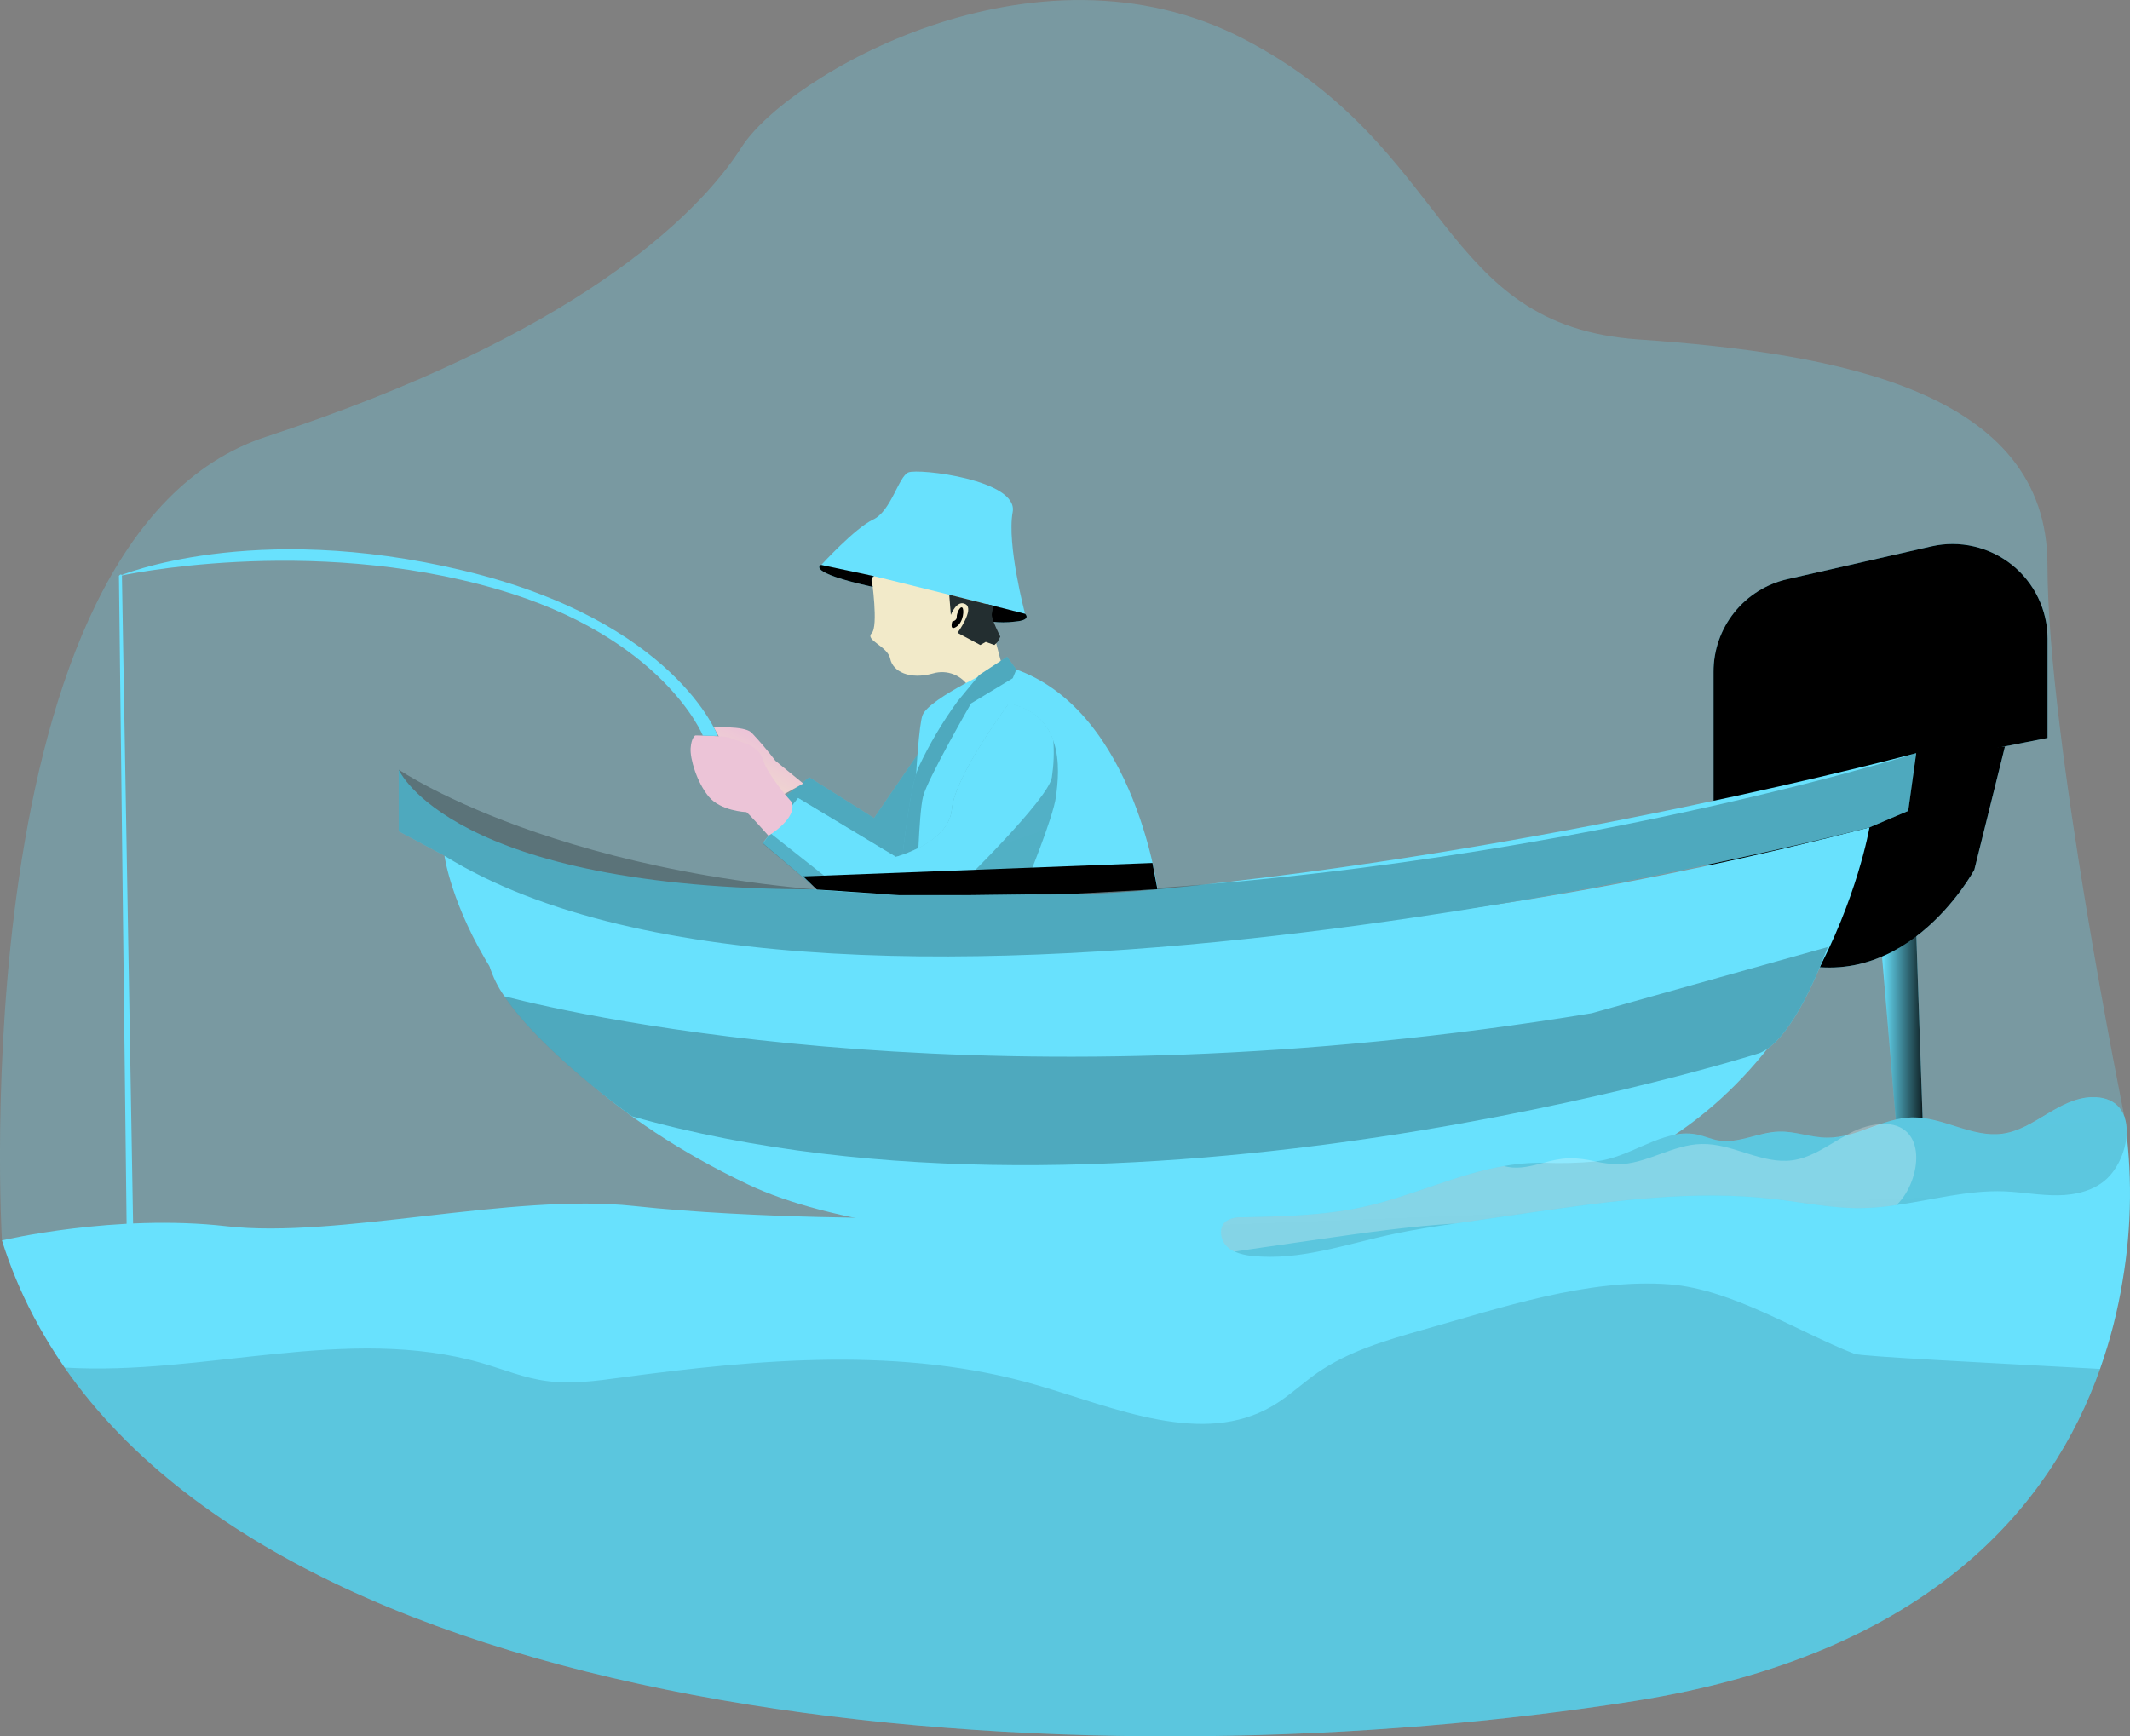 <svg width="130" height="106" viewBox="0 0 130 106" fill="none" xmlns="http://www.w3.org/2000/svg">
<rect x="0" y="0" width="130" height="106" fill="#808080" stroke="none"/>
<g clip-path="url(#clip0)">
<path opacity="0.27" d="M0.118 75.723C0.118 75.723 -2.444 32.787 16.253 26.657C34.95 20.527 42.515 13.294 45.263 8.981C48.01 4.668 63.123 -4.267 75.925 2.385C88.727 9.036 87.705 19.872 100.001 20.721C112.297 21.569 124.963 23.913 124.963 34.486C124.963 45.06 129.657 68.151 129.657 68.151C129.657 68.151 23.955 95.6 0.118 75.723Z" fill="#68E1FD"/>
<path d="M104.583 41.015V49.069L124.969 45.05V38.992C124.968 38.124 124.77 37.267 124.393 36.485C124.015 35.704 123.466 35.017 122.786 34.475C122.107 33.934 121.314 33.552 120.467 33.358C119.62 33.163 118.74 33.161 117.892 33.352L109.098 35.355C107.814 35.645 106.666 36.363 105.845 37.392C105.024 38.422 104.579 39.7 104.583 41.015Z" fill="#68E1FD"/>
<path d="M122.368 45.571L120.5 53.094C120.5 53.094 116.018 61.459 108.298 58.388C100.578 55.317 106.291 46.982 106.291 46.982L122.368 45.571Z" fill="#68E1FD"/>
<path d="M115.772 69.125L114.866 58.388L116.952 56.922L117.44 71.13L115.772 71.669V69.125Z" fill="#68E1FD"/>
<path d="M115.772 69.125L114.866 58.388L116.952 56.922L117.44 71.13L115.772 71.669V69.125Z" fill="url(#paint0_linear)"/>
<path d="M104.583 41.015V49.069L124.969 45.05V38.992C124.968 38.124 124.77 37.267 124.393 36.485C124.015 35.704 123.466 35.017 122.786 34.475C122.107 33.934 121.314 33.552 120.467 33.358C119.62 33.163 118.74 33.161 117.892 33.352L109.098 35.355C107.814 35.645 106.666 36.363 105.845 37.392C105.024 38.422 104.579 39.7 104.583 41.015Z" fill="url(#paint1_linear)"/>
<path d="M122.368 45.571L120.5 53.094C120.5 53.094 116.018 61.459 108.298 58.388C100.578 55.317 106.291 46.982 106.291 46.982L122.368 45.571Z" fill="url(#paint2_linear)"/>
<path d="M56.058 45.979L53.344 49.938L49.39 47.451L47.322 49.096L53.132 53.506L57.935 51.667L56.058 45.979Z" fill="#68E1FD"/>
<path opacity="0.25" d="M56.058 45.979L53.344 49.938L49.39 47.451L47.322 49.096L53.132 53.506L57.935 51.667L56.058 45.979Z" fill="url(#paint3_linear)"/>
<path d="M43.571 44.413C43.571 44.413 45.39 44.292 45.86 44.716C46.378 45.264 46.866 45.839 47.322 46.44L49.023 47.83L47.458 48.708L44.996 47.021L43.571 44.413Z" fill="url(#paint4_linear)"/>
<path d="M129.551 78.172C129.254 80.009 128.793 81.815 128.172 83.569C125.233 91.877 117.786 100.993 99.762 103.84C67.52 108.926 19.652 106.112 3.942 83.484C3.242 82.475 2.605 81.423 2.035 80.334C1.259 78.857 0.618 77.313 0.118 75.722C0.118 75.722 7.05 74.077 13.824 74.855C20.598 75.634 31.22 72.811 38.689 73.62C46.157 74.428 55.554 74.353 55.554 74.353C55.554 74.353 107.679 69.701 117.434 71.133C127.189 72.566 129.651 68.15 129.651 68.15C130.148 71.475 130.114 74.857 129.551 78.172Z" fill="#68E1FD"/>
<path d="M27.127 52.24C27.127 52.24 58.014 65.009 114.099 50.51C114.099 50.51 111.142 67.941 95.584 72.317C80.025 76.694 55.612 77.024 45.678 72.317C28.716 64.273 27.127 52.24 27.127 52.24Z" fill="#68E1FD"/>
<path opacity="0.25" d="M27.127 52.24C27.127 52.24 58.014 65.009 114.099 50.51C114.099 50.51 111.142 67.941 95.584 72.317C80.025 76.694 55.612 77.024 45.678 72.317C28.716 64.273 27.127 52.24 27.127 52.24Z" fill="url(#paint5_linear)"/>
<path d="M27.127 52.24L24.334 50.744V46.982C24.334 46.982 27.46 54.293 49.869 54.293C57.322 54.293 63.266 55.002 70.643 54.293C94.492 52.001 116.952 45.979 116.952 45.979L116.464 49.502L114.099 50.51C114.099 50.51 51.024 67.02 27.127 52.24Z" fill="#68E1FD"/>
<path opacity="0.25" d="M27.127 52.24L24.334 50.744V46.982C24.334 46.982 35.526 54.657 57.935 54.657C89.486 54.657 116.952 45.979 116.952 45.979L116.464 49.502L114.099 50.51C114.099 50.51 51.024 67.02 27.127 52.24Z" fill="url(#paint6_linear)"/>
<path d="M53.201 35.327C53.201 35.327 53.623 38.232 53.201 38.659C52.78 39.086 54.181 39.449 54.333 40.216C54.484 40.982 55.503 41.521 56.961 41.106C57.37 40.988 57.806 41.009 58.202 41.164C58.598 41.319 58.931 41.6 59.151 41.963C59.151 41.963 60.488 41.394 61.158 40.624C61.158 40.624 60.206 37.223 60.154 36.009C60.103 34.794 55.697 32.435 53.201 35.327Z" fill="url(#paint7_linear)"/>
<path d="M52.577 35.003C52.804 35.003 62.562 37.472 62.562 37.472C62.562 37.472 61.44 33.231 61.807 31.263C62.174 29.294 56.046 28.576 55.439 28.84C54.833 29.103 54.393 31.202 53.286 31.72C52.179 32.238 50.118 34.494 50.118 34.494L52.577 35.003Z" fill="#68E1FD"/>
<path opacity="0.25" d="M62.565 37.472C62.565 37.472 52.807 35.003 52.58 35.003L50.111 34.485L50.169 34.422L51.058 34.609C51.285 34.609 61.043 37.078 61.043 37.078C61.043 37.078 59.921 32.838 60.288 30.869C60.44 30.057 59.484 29.461 58.268 29.052C60.088 29.409 62.022 30.127 61.81 31.263C61.443 33.228 62.565 37.472 62.565 37.472Z" fill="url(#paint8_linear)"/>
<path d="M50.111 34.485C50.111 34.485 49.093 34.906 53.265 35.827C53.265 35.827 53.053 35.242 53.344 35.173L50.111 34.485Z" fill="#68E1FD"/>
<path d="M62.565 37.472C62.565 37.472 62.999 37.85 61.977 37.944C61.482 38.011 60.98 38.011 60.485 37.944L60.27 36.89L62.565 37.472Z" fill="#68E1FD"/>
<path d="M50.111 34.485C50.111 34.485 49.093 34.906 53.265 35.827C53.265 35.827 53.053 35.242 53.344 35.173L50.111 34.485Z" fill="url(#paint9_linear)"/>
<path d="M62.565 37.472C62.565 37.472 62.999 37.85 61.977 37.944C61.482 38.011 60.98 38.011 60.485 37.944L60.27 36.89L62.565 37.472Z" fill="url(#paint10_linear)"/>
<path d="M57.935 36.306L58.032 37.538C58.032 37.538 58.405 36.566 58.941 36.89C59.478 37.214 58.441 38.632 58.441 38.632L59.83 39.377L60.163 39.186L60.691 39.377L60.885 39.186L61.052 38.865C61.052 38.865 60.473 37.747 60.536 37.472C60.575 37.309 60.598 37.142 60.606 36.975L57.935 36.306Z" fill="#232E30"/>
<path d="M61.158 40.609C61.158 40.609 56.722 42.593 56.306 43.659C55.891 44.725 55.573 54.63 55.573 54.63L70.652 54.293C70.652 54.293 69.115 42.578 61.158 40.609Z" fill="#68E1FD"/>
<path d="M61.81 41.403L59.266 42.941C59.266 42.941 56.613 47.545 56.34 48.617C56.067 49.69 55.979 53.951 55.979 53.951L55.093 52.185C55.093 52.185 55.536 47.984 56.067 46.827C56.731 45.413 57.529 44.065 58.45 42.802C59.151 41.948 59.769 41.203 59.769 41.203L61.464 40.092L62.031 40.873L61.81 41.403Z" fill="#68E1FD"/>
<path opacity="0.25" d="M61.81 41.403L59.266 42.941C59.266 42.941 56.613 47.545 56.34 48.617C56.067 49.69 55.979 53.951 55.979 53.951L55.093 52.185C55.093 52.185 55.536 47.984 56.067 46.827C56.731 45.413 57.529 44.065 58.45 42.802C59.151 41.948 59.769 41.203 59.769 41.203L61.464 40.092L62.031 40.873L61.81 41.403Z" fill="url(#paint11_linear)"/>
<path d="M61.574 42.941C61.574 42.941 58.271 47.342 58.089 49.405C57.907 51.467 54.675 52.316 54.675 52.316L48.708 48.723L46.552 51.467L49.869 54.293H60.157C60.157 54.293 64.287 49.938 64.454 48.617C64.621 47.297 65.094 43.678 61.574 42.941Z" fill="#68E1FD"/>
<path opacity="0.25" d="M64.451 48.617C64.284 49.938 62.565 54.069 62.565 54.069L49.869 54.305L46.552 51.492L47.019 50.886L48.708 48.736L54.675 52.328C54.675 52.328 57.904 51.48 58.089 49.417C58.274 47.354 61.574 42.954 61.574 42.954C63.15 43.284 63.923 44.192 64.284 45.21C64.73 46.458 64.545 47.888 64.451 48.617Z" fill="url(#paint12_linear)"/>
<path d="M64.2 47.442C64.03 48.763 58.438 54.193 58.438 54.193L51.346 54.284L47.022 50.865L48.711 48.714L54.678 52.306C54.678 52.306 57.907 51.458 58.093 49.396C58.277 47.333 61.577 42.932 61.577 42.932C63.153 43.263 63.927 44.171 64.287 45.189C64.342 45.941 64.312 46.697 64.2 47.442Z" fill="#68E1FD"/>
<path d="M48.313 48.957C48.313 48.957 46.822 47.312 46.552 46.334C46.282 45.355 44.66 45.177 44.556 45.05C44.453 44.922 42.434 44.895 42.434 44.895C42.434 44.895 42.2 45.022 42.152 45.667C42.103 46.312 42.537 47.766 43.258 48.633C43.98 49.499 45.472 49.575 45.548 49.575C45.624 49.575 46.903 51.019 46.903 51.019C46.903 51.019 48.702 49.944 48.313 48.957Z" fill="url(#paint13_linear)"/>
<path d="M43.807 44.925C43.807 44.925 41.239 37.944 28.291 34.834C15.343 31.723 7.259 35.167 7.259 35.167C7.259 35.167 18.782 32.601 30.347 35.969C40.484 38.919 42.898 44.907 42.898 44.907L43.807 44.925Z" fill="#68E1FD"/>
<path d="M7.259 35.155L7.754 77.027H8.163L7.441 35.118C7.441 35.118 7.396 34.988 7.259 35.155Z" fill="#68E1FD"/>
<path opacity="0.25" d="M65.606 54.057L66.037 54.093L56.152 54.293L56.131 54.248L65.606 54.057Z" fill="url(#paint14_linear)"/>
<path opacity="0.25" d="M70.652 54.293L68.405 54.105C68.242 52.973 67.138 46.885 62.195 42.142L60.039 40.994C60.494 40.659 60.971 40.356 61.467 40.085L62.034 40.867L64.406 42.142C69.879 47.394 70.652 54.293 70.652 54.293Z" fill="url(#paint15_linear)"/>
<path opacity="0.25" d="M68.424 54.293L66.037 54.093L67.826 54.057L68.396 54.105C68.417 54.218 68.424 54.293 68.424 54.293Z" fill="url(#paint16_linear)"/>
<path d="M112.167 56.05C112.167 56.05 111.943 56.783 111.561 57.813C110.73 60.024 109.135 63.607 107.376 64.294C107.376 64.294 68.523 76.639 38.574 68.144C38.574 68.144 33.116 64.288 30.787 60.82C30.39 60.259 30.083 59.64 29.877 58.985C29.877 58.985 56.761 66.902 97.151 60.26L112.167 56.05Z" fill="#68E1FD"/>
<path opacity="0.25" d="M111.555 57.813C110.724 60.024 109.129 63.607 107.37 64.294C107.37 64.294 68.517 76.639 38.568 68.144C38.568 68.144 33.109 64.288 30.781 60.82C35.79 62.104 61.103 67.786 97.151 61.853L111.555 57.813Z" fill="url(#paint17_linear)"/>
<path d="M58.12 37.944C58.12 37.944 58.402 37.89 58.393 37.672C58.383 37.453 58.59 36.999 58.726 37.09C58.863 37.181 58.814 37.974 58.371 38.262C57.929 38.55 58.12 37.944 58.12 37.944Z" fill="url(#paint18_linear)"/>
<path opacity="0.25" d="M129.551 78.172C128.035 87.461 121.84 100.354 99.756 103.84C66.076 109.156 15.343 105.846 2.029 80.325C2.541 80.234 3.061 80.199 3.581 80.222C5.131 80.283 6.817 80.552 8.13 79.723C8.897 79.235 9.418 78.429 10.182 77.936C11.677 76.969 13.627 77.43 15.383 77.721C24.695 79.271 34.486 75.113 43.55 77.754C44.85 78.135 46.118 78.662 47.461 78.838C48.956 79.047 50.472 78.838 51.967 78.635C60.44 77.496 69.206 76.703 77.408 79.093C82.178 80.48 87.506 82.873 91.784 80.356C92.761 79.78 93.588 78.984 94.513 78.338C96.421 77.015 98.701 76.355 100.933 75.719C105.687 74.383 111.006 72.557 116.018 72.938C119.827 73.241 123.751 75.785 127.283 77.178C128.032 77.478 128.799 77.805 129.551 78.172Z" fill="url(#paint19_linear)"/>
<path opacity="0.25" d="M128.172 83.569C125.233 91.877 117.786 100.993 99.762 103.841C67.52 108.926 19.652 106.112 3.942 83.484C12.432 84.008 21.226 80.831 29.44 83.221C30.741 83.602 32.009 84.129 33.352 84.305C34.847 84.514 36.363 84.305 37.858 84.102C46.33 82.963 55.097 82.17 63.299 84.559C68.069 85.947 73.396 88.339 77.675 85.823C78.651 85.247 79.479 84.451 80.404 83.805C82.311 82.482 84.592 81.822 86.823 81.186C91.578 79.85 96.897 78.023 101.909 78.405C105.717 78.708 109.641 81.252 113.174 82.645C113.617 82.818 121.628 83.206 128.172 83.569Z" fill="url(#paint20_linear)"/>
<path d="M127.635 66.978C126.652 67.014 125.752 67.514 124.906 68.023C124.06 68.531 123.205 69.073 122.228 69.207C120.357 69.467 118.59 68.174 116.691 68.213C114.917 68.253 113.319 69.461 111.536 69.449C110.539 69.449 109.572 69.046 108.574 69.08C107.319 69.119 106.106 69.837 104.865 69.616C104.447 69.543 104.053 69.361 103.637 69.27C101.766 68.859 100.023 70.252 98.179 70.742C96.603 71.157 94.932 70.909 93.3 71C89.831 71.191 86.644 72.908 83.254 73.662C80.813 74.207 78.297 74.25 75.798 74.31C75.446 74.281 75.094 74.37 74.797 74.562C74.355 74.925 74.455 75.679 74.858 76.076C75.298 76.451 75.853 76.665 76.432 76.682C79.315 76.985 82.148 75.961 84.983 75.352C86.311 75.064 87.654 74.868 88.998 74.674L93.385 74.038C98.325 73.329 103.334 72.626 108.289 73.208C110.048 73.414 111.797 73.78 113.568 73.762C116.509 73.729 119.378 72.629 122.319 72.738C123.417 72.781 124.509 72.99 125.606 72.978C126.704 72.966 127.862 72.675 128.639 71.912C130.13 70.421 130.561 66.869 127.635 66.978Z" fill="#68E1FD"/>
<path opacity="0.25" d="M128.645 71.899C127.865 72.675 126.707 72.95 125.612 72.966C124.518 72.981 123.423 72.769 122.325 72.726C120.115 72.644 117.944 73.247 115.751 73.562C115.031 73.673 114.303 73.736 113.574 73.75C111.803 73.768 110.054 73.402 108.295 73.196C103.34 72.614 98.331 73.317 93.391 74.025L89.004 74.662L88.819 74.689C87.539 74.874 86.262 75.067 84.998 75.34C82.163 75.946 79.331 76.972 76.447 76.67C76.067 76.642 75.694 76.552 75.343 76.403C75.17 76.322 75.011 76.212 74.873 76.079C74.47 75.679 74.37 74.925 74.812 74.565C75.109 74.373 75.461 74.284 75.813 74.313C78.312 74.253 80.829 74.21 83.269 73.665C86.159 73.023 88.9 71.681 91.793 71.181C92.295 71.092 92.801 71.032 93.309 71.003C93.613 70.985 93.916 70.982 94.219 70.982C95.276 71.027 96.335 71 97.388 70.903C97.66 70.867 97.929 70.814 98.194 70.745C100.05 70.255 101.794 68.862 103.652 69.273C104.068 69.364 104.462 69.546 104.881 69.619C106.121 69.84 107.334 69.122 108.589 69.083C109.587 69.049 110.554 69.446 111.552 69.452C111.905 69.451 112.257 69.411 112.601 69.331C113.362 69.125 114.112 68.88 114.848 68.598C115.441 68.378 116.065 68.249 116.697 68.216C118.586 68.177 120.363 69.47 122.234 69.21C123.211 69.077 124.072 68.534 124.912 68.026C125.752 67.517 126.652 67.017 127.641 66.981C130.561 66.869 130.13 70.421 128.645 71.899Z" fill="url(#paint21_linear)"/>
<path opacity="0.25" d="M115.794 73.52L115.748 73.562C115.028 73.673 114.3 73.736 113.571 73.75C111.8 73.768 110.051 73.402 108.292 73.196C103.337 72.614 98.328 73.317 93.388 74.025L89.001 74.662L88.816 74.689C86.053 74.859 83.291 75.252 80.549 75.646C79.085 75.858 77.623 76.067 76.162 76.282L75.34 76.403C75.166 76.322 75.008 76.212 74.87 76.079C74.467 75.679 74.367 74.925 74.809 74.565C75.106 74.373 75.458 74.284 75.81 74.313C78.309 74.253 80.826 74.21 83.266 73.665C86.156 73.023 88.897 71.681 91.79 71.182C91.873 71.205 91.957 71.225 92.042 71.239C92.77 71.369 93.491 71.175 94.216 70.982C94.715 70.831 95.23 70.736 95.75 70.7C96.301 70.705 96.849 70.773 97.385 70.903C97.82 71 98.264 71.057 98.71 71.073C100.484 71.073 102.085 69.861 103.865 69.837C105.751 69.794 107.531 71.088 109.402 70.83C110.375 70.697 111.221 70.155 112.076 69.646C112.252 69.54 112.434 69.431 112.616 69.343C113.275 68.928 114.023 68.677 114.799 68.61H114.863C117.707 68.537 117.27 72.051 115.794 73.52Z" fill="white"/>
<path d="M49.023 53.5L70.337 52.682L70.64 54.287L65.385 54.566L59.13 54.645H54.884L49.854 54.302L49.023 53.5Z" fill="url(#paint22_linear)"/>
</g>
<defs>
<linearGradient id="paint0_linear" x1="114.866" y1="64.294" x2="117.44" y2="64.294" gradientUnits="userSpaceOnUse">
<stop stop-opacity="0"/>
<stop offset="0.91" stop-opacity="0.8"/>
<stop offset="1"/>
</linearGradient>
<linearGradient id="paint1_linear" x1="8668.28" y1="-2922.34" x2="6686.81" y2="-2027.13" gradientUnits="userSpaceOnUse">
<stop stop-opacity="0"/>
<stop offset="0.91" stop-opacity="0.8"/>
<stop offset="1"/>
</linearGradient>
<linearGradient id="paint2_linear" x1="7467.49" y1="-1758.42" x2="6967.91" y2="-1821.9" gradientUnits="userSpaceOnUse">
<stop stop-opacity="0"/>
<stop offset="0.91" stop-opacity="0.8"/>
<stop offset="1"/>
</linearGradient>
<linearGradient id="paint3_linear" x1="1900.35" y1="1457.41" x2="1890.16" y2="1376.4" gradientUnits="userSpaceOnUse">
<stop stop-opacity="0"/>
<stop offset="0.91" stop-opacity="0.8"/>
<stop offset="1"/>
</linearGradient>
<linearGradient id="paint4_linear" x1="46.727" y1="45.313" x2="44.191" y2="50.092" gradientUnits="userSpaceOnUse">
<stop stop-color="#ECC4D7"/>
<stop offset="0.42" stop-color="#EFD4D1"/>
<stop offset="1" stop-color="#F2EAC9"/>
</linearGradient>
<linearGradient id="paint5_linear" x1="7773.83" y1="-2484.76" x2="32719.1" y2="-2484.76" gradientUnits="userSpaceOnUse">
<stop stop-opacity="0"/>
<stop offset="0.91" stop-opacity="0.8"/>
<stop offset="1"/>
</linearGradient>
<linearGradient id="paint6_linear" x1="21562.8" y1="-1834.1" x2="21563.4" y2="-1382.24" gradientUnits="userSpaceOnUse">
<stop stop-opacity="0"/>
<stop offset="0.91" stop-opacity="0.8"/>
<stop offset="1"/>
</linearGradient>
<linearGradient id="paint7_linear" x1="1601.07" y1="1515.46" x2="1519.63" y2="1486" gradientUnits="userSpaceOnUse">
<stop stop-color="#ECC4D7"/>
<stop offset="0.42" stop-color="#EFD4D1"/>
<stop offset="1" stop-color="#F2EAC9"/>
</linearGradient>
<linearGradient id="paint8_linear" x1="2103.45" y1="-1609.62" x2="2614.92" y2="-1609.62" gradientUnits="userSpaceOnUse">
<stop stop-opacity="0"/>
<stop offset="0.91" stop-opacity="0.8"/>
<stop offset="1"/>
</linearGradient>
<linearGradient id="paint9_linear" x1="622.726" y1="-203.849" x2="621.061" y2="-193.696" gradientUnits="userSpaceOnUse">
<stop stop-opacity="0"/>
<stop offset="0.91" stop-opacity="0.8"/>
<stop offset="1"/>
</linearGradient>
<linearGradient id="paint10_linear" x1="543.265" y1="-151.431" x2="543.265" y2="-143.968" gradientUnits="userSpaceOnUse">
<stop stop-opacity="0"/>
<stop offset="0.91" stop-opacity="0.8"/>
<stop offset="1"/>
</linearGradient>
<linearGradient id="paint11_linear" x1="1305.62" y1="-2354.15" x2="1506.52" y2="-2198.55" gradientUnits="userSpaceOnUse">
<stop stop-opacity="0"/>
<stop offset="0.91" stop-opacity="0.8"/>
<stop offset="1"/>
</linearGradient>
<linearGradient id="paint12_linear" x1="3128.4" y1="-1873.82" x2="3409.68" y2="-1074.55" gradientUnits="userSpaceOnUse">
<stop stop-opacity="0"/>
<stop offset="0.91" stop-opacity="0.8"/>
<stop offset="1"/>
</linearGradient>
<linearGradient id="paint13_linear" x1="932.253" y1="958.368" x2="988.153" y2="975.256" gradientUnits="userSpaceOnUse">
<stop stop-color="#ECC4D7"/>
<stop offset="0.42" stop-color="#EFD4D1"/>
<stop offset="1" stop-color="#F2EAC9"/>
</linearGradient>
<linearGradient id="paint14_linear" x1="1889.92" y1="94.016" x2="2213.56" y2="94.016" gradientUnits="userSpaceOnUse">
<stop stop-opacity="0"/>
<stop offset="0.91" stop-opacity="0.8"/>
<stop offset="1"/>
</linearGradient>
<linearGradient id="paint15_linear" x1="2157.28" y1="-2117.99" x2="2528.53" y2="-2117.99" gradientUnits="userSpaceOnUse">
<stop stop-opacity="0"/>
<stop offset="0.91" stop-opacity="0.8"/>
<stop offset="1"/>
</linearGradient>
<linearGradient id="paint16_linear" x1="584.936" y1="8.767" x2="603.717" y2="8.767" gradientUnits="userSpaceOnUse">
<stop stop-opacity="0"/>
<stop offset="0.91" stop-opacity="0.8"/>
<stop offset="1"/>
</linearGradient>
<linearGradient id="paint17_linear" x1="18806.8" y1="-1305.55" x2="18792.9" y2="-757.168" gradientUnits="userSpaceOnUse">
<stop stop-opacity="0"/>
<stop offset="0.91" stop-opacity="0.8"/>
<stop offset="1"/>
</linearGradient>
<linearGradient id="paint18_linear" x1="196.896" y1="-175.929" x2="190.875" y2="-175.856" gradientUnits="userSpaceOnUse">
<stop stop-opacity="0"/>
<stop offset="0.91" stop-opacity="0.8"/>
<stop offset="1"/>
</linearGradient>
<linearGradient id="paint19_linear" x1="805.539" y1="-420.789" x2="54435.2" y2="-420.789" gradientUnits="userSpaceOnUse">
<stop stop-opacity="0"/>
<stop offset="0.91" stop-opacity="0.8"/>
<stop offset="1"/>
</linearGradient>
<linearGradient id="paint20_linear" x1="26860" y1="-2699.79" x2="26880.8" y2="2135.48" gradientUnits="userSpaceOnUse">
<stop stop-opacity="0"/>
<stop offset="0.91" stop-opacity="0.8"/>
<stop offset="1"/>
</linearGradient>
<linearGradient id="paint21_linear" x1="18547.9" y1="-767.325" x2="18557" y2="-531.788" gradientUnits="userSpaceOnUse">
<stop stop-opacity="0"/>
<stop offset="0.91" stop-opacity="0.8"/>
<stop offset="1"/>
</linearGradient>
<linearGradient id="paint22_linear" x1="4305.77" y1="-219.425" x2="4305.79" y2="-198.893" gradientUnits="userSpaceOnUse">
<stop stop-opacity="0"/>
<stop offset="0.91" stop-opacity="0.8"/>
<stop offset="1"/>
</linearGradient>
<clipPath id="clip0">
<rect width="130" height="106" fill="white"/>
</clipPath>
</defs>
</svg>
